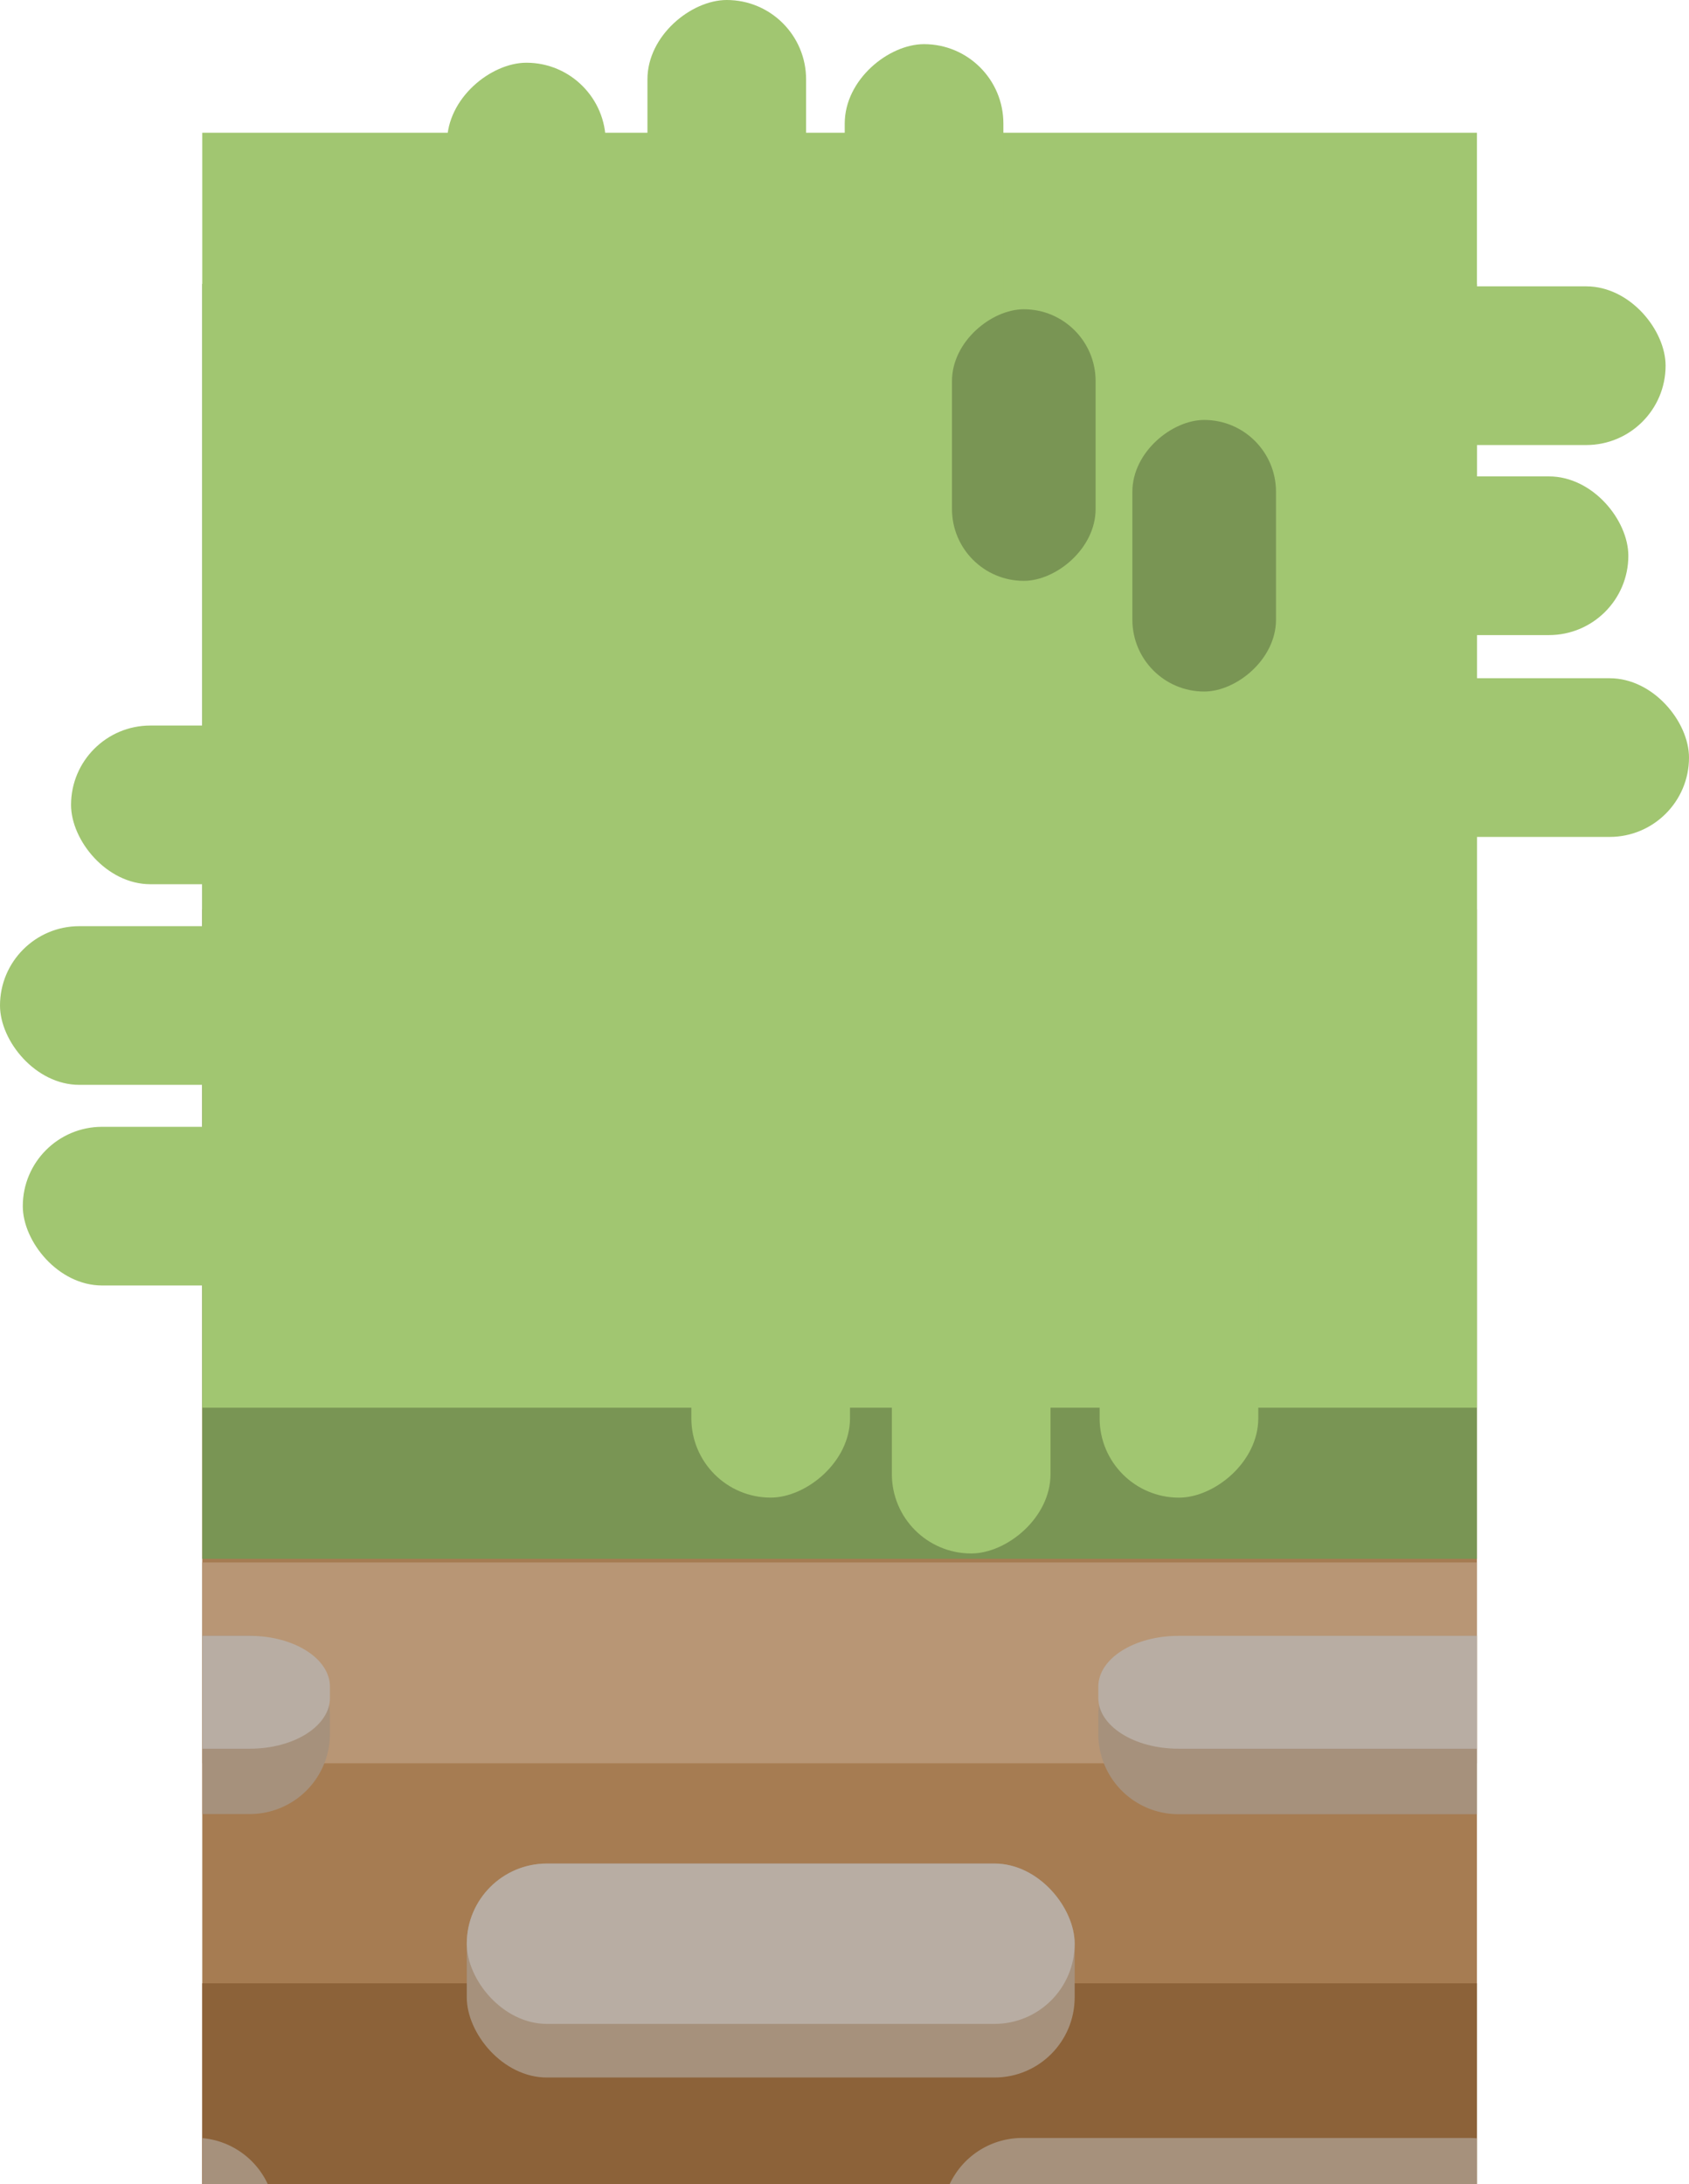 <svg xmlns="http://www.w3.org/2000/svg" viewBox="0 0 435.74 563.41"><defs><style>.cls-1{fill:#a67c52;}.cls-2{fill:#8c6239;}.cls-3{fill:#b89675;}.cls-4{fill:#799554;}.cls-5{fill:#a1c671;}.cls-6{fill:#a6917c;}.cls-7{fill:#b8ada3;}</style></defs><title>Grass</title><g id="Grass"><rect class="cls-1" x="52.18" y="234.56" width="328.85" height="328.85"/><rect class="cls-2" x="52.18" y="511.56" width="328.85" height="51.8"/><rect class="cls-3" x="52.18" y="403.01" width="328.85" height="51.8"/><rect class="cls-4" x="52.18" y="73.22" width="328.85" height="328.85"/><rect class="cls-5" x="52.18" y="34.24" width="328.85" height="328.85"/><path class="cls-6" d="M703.81,2171.58v46h-77a20.68,20.68,0,0,1-20.68-20.68v-4.59a20.68,20.68,0,0,1,20.68-20.69Z" transform="translate(-322.78 -1749.64)"/><rect class="cls-6" x="120.42" y="480.67" width="156.83" height="55.19" rx="20.68"/><path class="cls-6" d="M703.81,2301.18c-.61-.06-1.23-.09-1.85-.09H586.49a20.67,20.67,0,0,0-18.75,12H703.81Z" transform="translate(-322.78 -1749.64)"/><path class="cls-6" d="M407.9,2192.27v4.59a20.68,20.68,0,0,1-20.68,20.68H375v-46h12.26A20.68,20.68,0,0,1,407.9,2192.27Z" transform="translate(-322.78 -1749.64)"/><path class="cls-6" d="M391.86,2313H375v-11.87A20.64,20.64,0,0,1,391.86,2313Z" transform="translate(-322.78 -1749.64)"/><rect class="cls-7" x="120.42" y="480.67" width="156.83" height="41.36" rx="20.68"/><path class="cls-7" d="M703.81,2171.58v29.11h-77c-11.42,0-20.68-5.86-20.68-13.1v-2.9c0-7.24,9.26-13.11,20.68-13.11Z" transform="translate(-322.78 -1749.64)"/><path class="cls-7" d="M407.9,2184.69v2.9c0,7.24-9.26,13.1-20.68,13.1H375v-29.11h12.26C398.64,2171.58,407.9,2177.45,407.9,2184.69Z" transform="translate(-322.78 -1749.64)"/><rect class="cls-5" x="320.28" y="73.86" width="109.42" height="40.93" rx="20.47"/><rect class="cls-5" x="310.67" y="122.88" width="109.42" height="40.93" rx="20.47"/><rect class="cls-5" x="326.32" y="174.94" width="109.42" height="40.93" rx="20.47"/><rect class="cls-5" x="5.88" y="290.64" width="109.42" height="40.93" rx="20.47"/><rect class="cls-5" y="238.89" width="109.42" height="40.93" rx="20.47"/><rect class="cls-5" x="18.33" y="187.14" width="109.42" height="40.93" rx="20.47"/><rect class="cls-5" x="403.88" y="1800.07" width="109.42" height="40.93" rx="20.47" transform="translate(-1684.73 529.48) rotate(-90)"/><rect class="cls-5" x="455.57" y="1783.89" width="109.42" height="40.93" rx="20.47" transform="translate(-1616.86 564.99) rotate(-90)"/><rect class="cls-5" x="506.47" y="1795.27" width="109.42" height="40.93" rx="20.47" transform="translate(-1577.34 627.28) rotate(-90)"/><rect class="cls-5" x="466.91" y="2060.75" width="109.42" height="40.93" rx="20.47" transform="translate(-1882.39 853.19) rotate(-90)"/><rect class="cls-5" x="518.64" y="2075.16" width="109.42" height="40.93" rx="20.47" transform="translate(-1845.07 919.33) rotate(-90)"/><rect class="cls-5" x="572.23" y="2060.75" width="109.42" height="40.93" rx="20.47" transform="translate(-1777.06 958.52) rotate(-90)"/><rect class="cls-4" x="551.88" y="1845.91" width="70.05" height="37.05" rx="18.52" transform="translate(-1600.31 701.7) rotate(-90)"/><rect class="cls-4" x="598.43" y="1874.46" width="70.05" height="37.05" rx="18.52" transform="translate(-1582.32 776.8) rotate(-90)"/></g></svg>